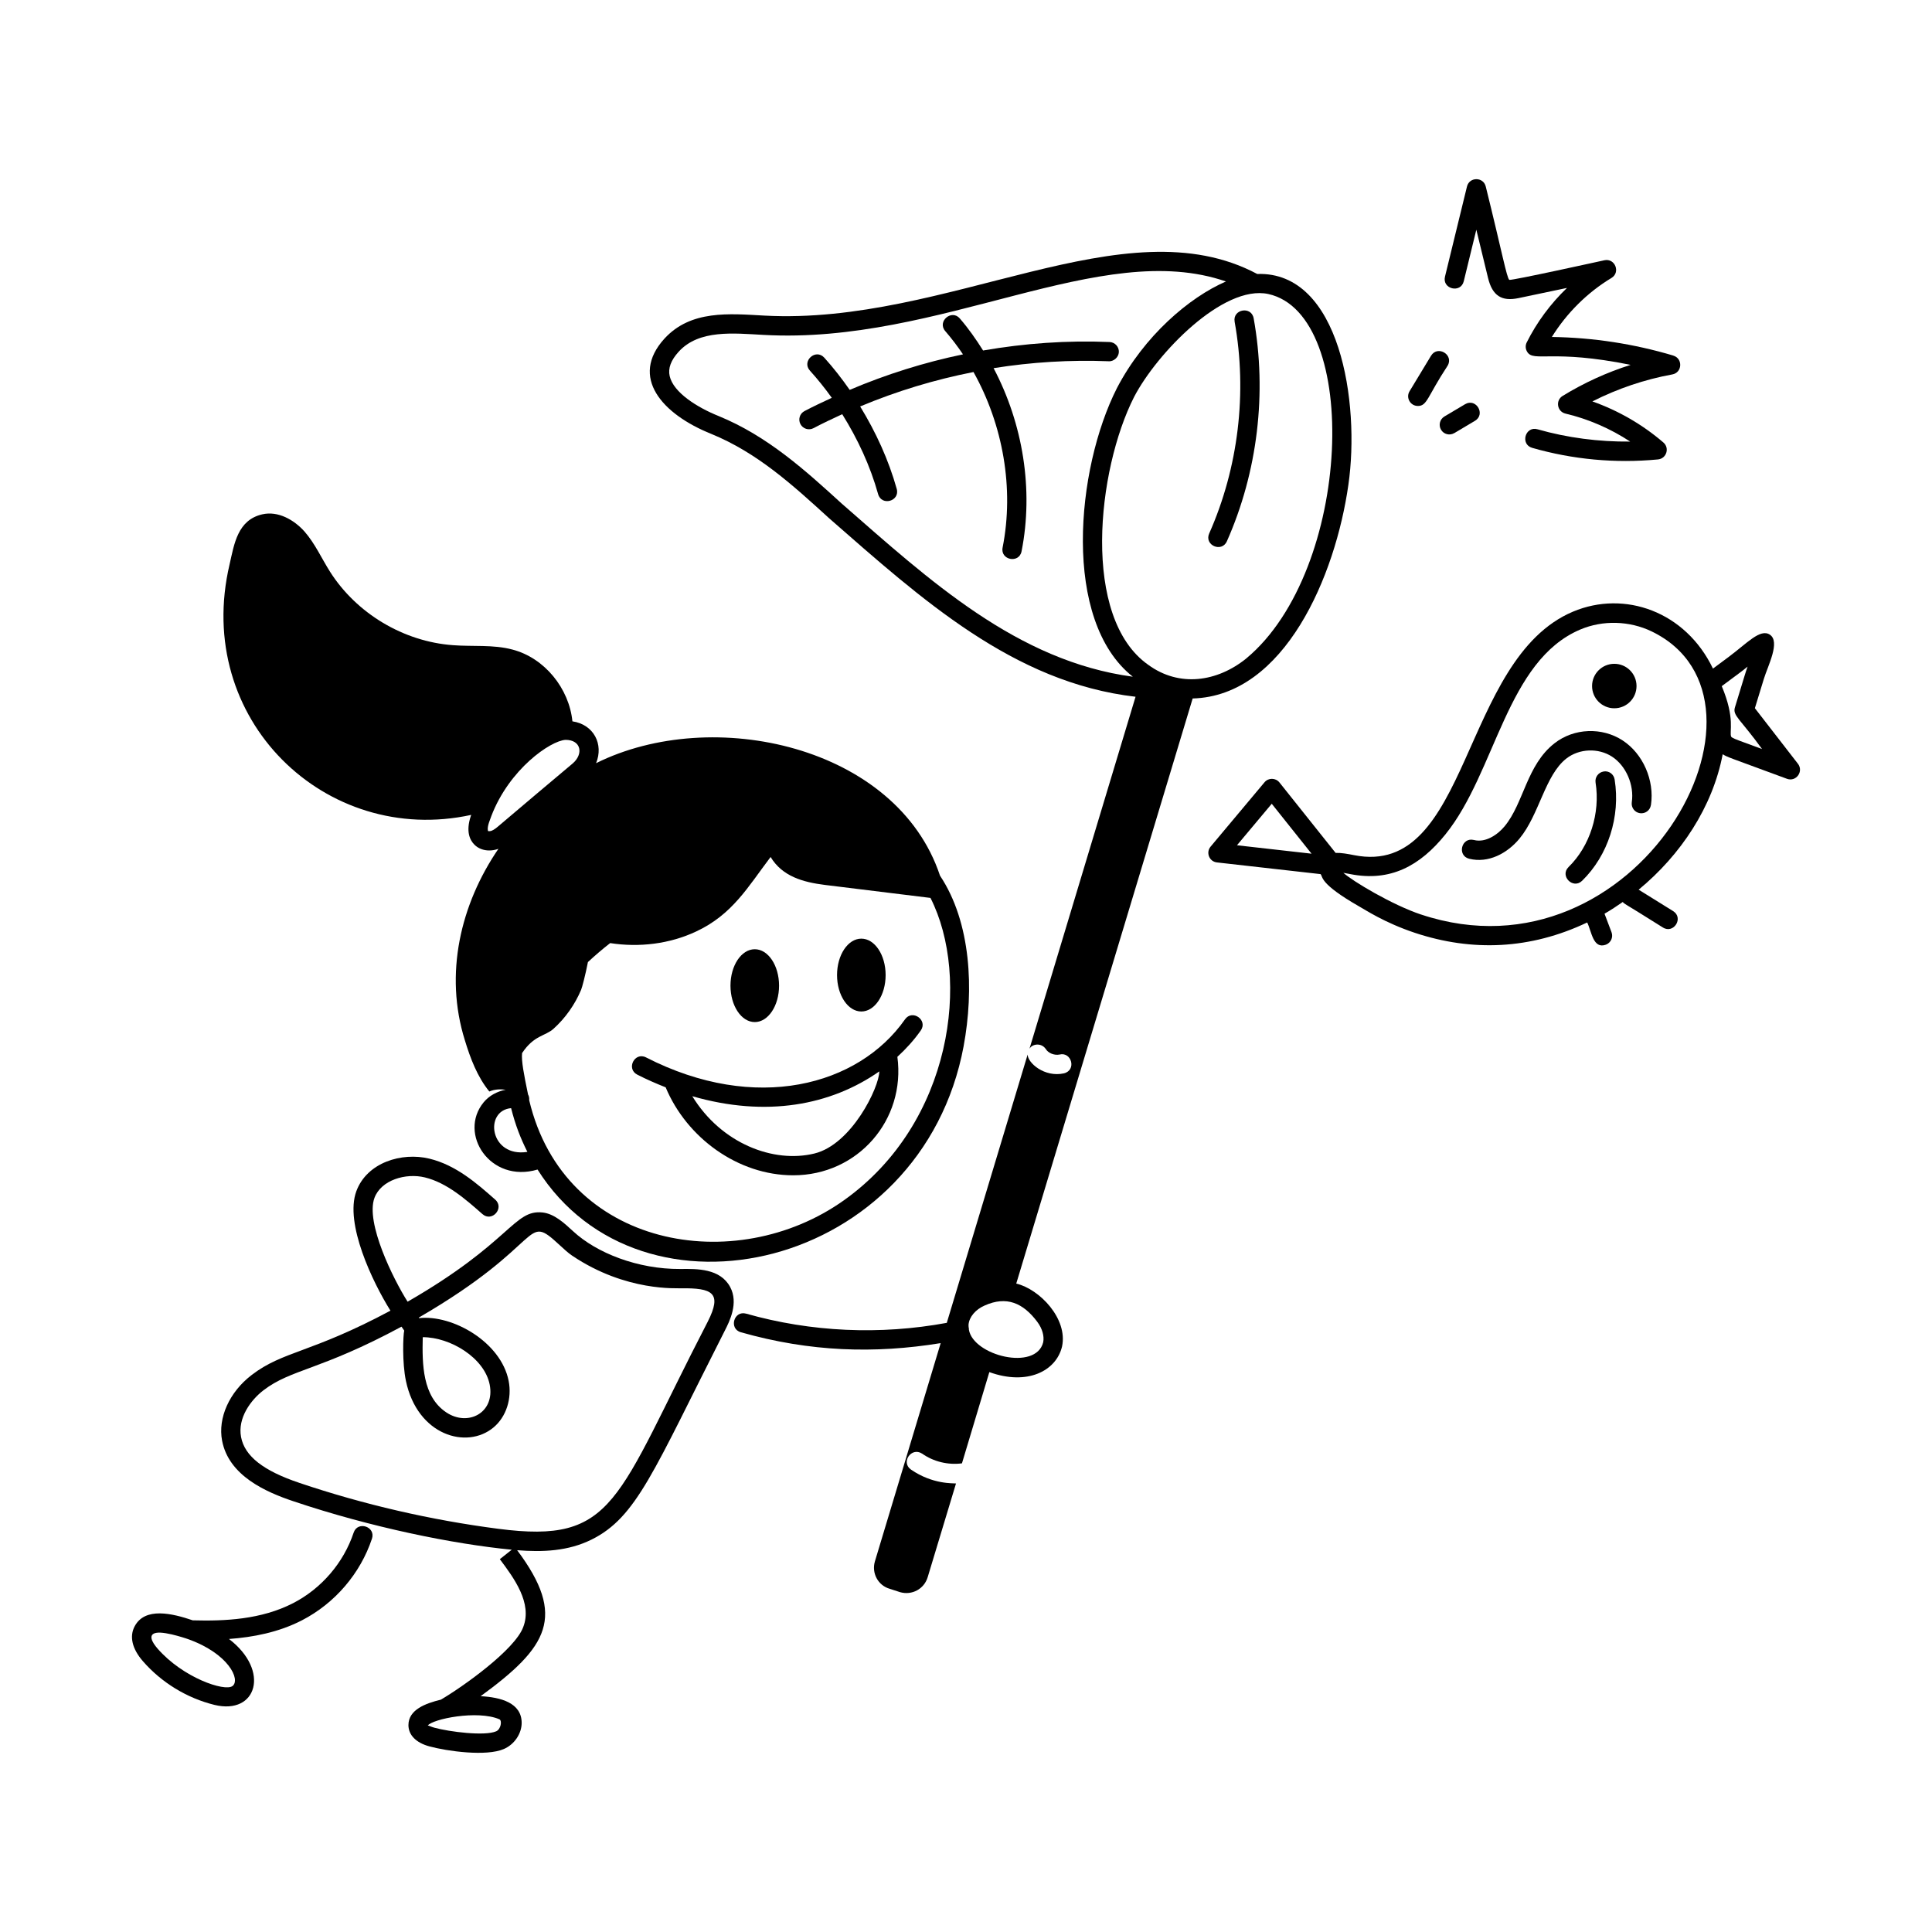 <svg id="Layer_1" enable-background="new 0 0 75 75" viewBox="0 0 75 75" xmlns="http://www.w3.org/2000/svg"><g id="Catching_Bird" fill="rgb(0,0,0)"><path d="m37.409 40.605c.402-2.164.297-4.788-.918-6.612-1.677-5.045-8.83-6.618-13.351-4.366.3-.732-.087-1.502-.919-1.625-.127-1.272-1.074-2.459-2.328-2.786-.75-.2-1.54-.11-2.31-.17-1.92-.14-3.74-1.23-4.77-2.85-.33-.52-.58-1.09-.99-1.56-.41-.46-1.03-.81-1.64-.67-.96.22-1.09 1.15-1.27 1.94-1.419 6.016 3.73 10.962 9.38 9.728l-.016.043c-.201.604-.035.939.14 1.113.146.147.352.225.575.225.109 0 .223-.019.336-.056.009-.003.015-.009.024-.013-1.479 2.161-2.112 4.864-1.306 7.437.213.701.485 1.422.95 1.989.2-.088.419-.096.636-.069-.328.064-.641.226-.858.49-.998 1.217.255 3.154 2.094 2.609 4.031 6.389 14.929 3.881 16.542-4.798zm-18.324-8.355c-.076.025-.129.016-.137.011-.009-.009-.039-.109.035-.332l.09-.249c.699-1.828 2.298-2.924 2.88-2.959.614 0 .705.553.277.918-.94.791-1.88 1.58-2.822 2.382-.116.1-.226.193-.323.228zm.756 10.768c.168.662.361 1.157.632 1.698-1.458.229-1.698-1.6-.632-1.698zm.702-.309c.007-.079-.006-.156-.044-.221-.166-.803-.262-1.3-.232-1.606.46-.698.899-.654 1.222-.946.461-.417.827-.936 1.069-1.509.036-.078.171-.591.265-1.079.278-.259.566-.505.864-.737 1.128.175 2.305.034 3.334-.449 1.413-.658 2.014-1.733 2.894-2.894.455.755 1.259.978 2.101 1.084 1.363.168 2.734.336 4.105.505 1.563 3.074.866 8.73-3.357 11.736-4.202 2.996-10.856 1.881-12.221-3.884z"/><path d="m22.959 59.769c1.765-.875 2.402-2.646 5.186-8.13.174-.343.536-1.056.198-1.681-.388-.715-1.274-.705-1.927-.696-.1 0-.107 0-.007 0-1.649.01-3.249-.618-4.165-1.469-.343-.316-.73-.676-1.184-.725-1.119-.12-1.226 1.155-5.237 3.464-.554-.874-1.641-3.064-1.287-4.029.257-.696 1.216-.977 1.957-.796.855.208 1.588.854 2.234 1.423.372.329.868-.234.496-.562-.711-.627-1.518-1.338-2.554-1.589-1.069-.26-2.424.144-2.837 1.266-.459 1.247.629 3.523 1.325 4.635-3.1 1.659-4.164 1.558-5.39 2.499-.864.663-1.314 1.663-1.146 2.546.258 1.362 1.697 1.994 2.758 2.35 3.045 1.025 6.233 1.666 8.487 1.885l-.463.367c.555.74 1.27 1.711.907 2.639-.325.876-2.317 2.298-3.194 2.814-.59.144-1.261.385-1.261.99.002.384.297.684.809.823.708.193 2.218.398 2.895.104.408-.176.692-.595.692-1.017-.002-.778-.815-.993-1.593-1.034 2.605-1.903 3.348-3.086 1.418-5.667.99.079 1.978.038 2.882-.41zm-3.697 7.44c-.444.194-1.813.02-2.4-.14-.137-.037-.217-.085-.247-.085-.006 0-.009.001-.012.004.18-.256 1.929-.613 2.782-.246.116.05.058.389-.123.467zm-2.851-15.3c1.077 0 2.393.804 2.598 1.838.217 1.088-.835 1.65-1.687 1.08-.923-.619-.936-1.866-.911-2.918zm-4.792 5.655c-1.401-.471-2.12-1.037-2.261-1.779-.14-.739.38-1.438.867-1.812 1.082-.831 2.199-.767 5.361-2.472.036.05.069.101.106.151-.045.188-.084 1.245.066 1.954.445 2.116 2.362 2.676 3.402 1.806.492-.411.722-1.122.585-1.811-.3-1.508-2.182-2.575-3.475-2.431-.005-.007-.009-.014-.014-.021 5.015-2.904 4.046-4.131 5.479-2.806.167.155.327.301.474.4 2.104 1.418 4.111 1.253 4.218 1.269 1.233-.018 1.614.177 1.051 1.288-3.594 6.951-3.569 8.644-8.14 8.047-2.618-.34-5.215-.939-7.718-1.782z"/><path d="m35.793 56.427c.45.32 1.02.45 1.55.38l1.063-3.542c1.466.531 2.595-.039 2.822-.991 0-.003.001-.006.002-.01.224-1.068-.862-2.215-1.779-2.436l6.848-22.713c3.571-.097 5.544-4.761 6.045-8.295.46-3.182-.326-8.295-3.538-8.184-5.156-2.747-11.987 2-19.125 1.616-1.377-.076-2.862-.223-3.886.892-1.364 1.498-.092 2.934 1.816 3.7 1.785.731 3.142 1.967 4.578 3.277 3.581 3.13 7.147 6.378 11.893 6.927l-4.119 13.669c.095-.19.451-.253.63 0 .1.17.34.26.54.22.463-.116.668.605.17.73-.758.168-1.41-.408-1.41-.73l-3.139 10.416c-2.583.477-5.266.36-7.789-.357-.478-.134-.68.587-.205.722 2.69.764 5.193.838 7.757.422l-2.555 8.478c-.13.45.12.93.58 1.06l.4.13c.46.13.93-.12 1.07-.58l1.1-3.64c-.1-.015-.897.046-1.75-.54-.401-.283.018-.887.43-.62zm12.594-30.871c-1.136.921-2.609 1.131-3.81.254-2.606-1.827-1.993-7.562-.552-10.4.88-1.691 3.456-4.369 5.207-3.997 3.61.79 3.259 10.724-.846 14.143zm-15.692-5.989c-1.421-1.296-2.891-2.636-4.802-3.418-.82-.329-1.749-.908-1.896-1.548-.069-.304.046-.615.352-.951.792-.864 2.127-.712 3.294-.649 6.89.384 13.075-3.759 17.948-2.074-1.429.618-3.179 2.117-4.232 4.139-1.59 3.133-2.141 9.026.617 11.204-4.487-.603-7.893-3.742-11.281-6.704zm7.577 31.754c.189.254.272.547.225.784-.279 1.131-2.718.522-2.885-.489-.001-.016.003-.03-0-.046-.001-.003-.003-.006-.004-.009-.004-.044-.014-.085-.01-.133.024-.301.27-.594.628-.749.845-.377 1.488-.106 2.047.642z"/><path d="m43.044 14.026c.191.006.38-.153.39-.359.008-.207-.153-.381-.36-.39-1.649-.069-3.295.049-4.911.329-.273-.434-.566-.854-.901-1.241-.316-.375-.895.112-.566.49.247.286.476.587.687.901-1.505.313-2.978.775-4.398 1.379-.304-.436-.631-.857-.987-1.251-.335-.367-.888.136-.557.504.303.335.586.688.849 1.055-.356.165-.712.332-1.06.515-.184.096-.254.323-.157.506.099.187.329.252.507.157.366-.193.74-.369 1.115-.542.604.966 1.087 2.007 1.393 3.102.136.479.855.274.723-.202-.316-1.128-.808-2.201-1.42-3.201 1.42-.594 2.894-1.041 4.4-1.336 1.146 2.05 1.584 4.519 1.13 6.814-.096.487.641.632.736.146.471-2.385.055-4.95-1.086-7.11 1.475-.236 2.974-.327 4.473-.268z"/><ellipse cx="33.437" cy="37.852" rx=".943" ry="1.414"/><path d="m29.3 39.677c.521 0 .943-.633.943-1.414 0-.781-.422-1.414-.943-1.414s-.943.633-.943 1.414c0 .781.422 1.414.943 1.414z"/><path d="m34.836 41.026c.34-.312.648-.652.908-1.022.286-.407-.331-.837-.613-.431-1.807 2.577-5.794 3.655-10.051 1.476-.442-.227-.783.441-.342.668.365.187.734.347 1.103.493.817 1.957 2.804 3.415 4.951 3.415 2.517 0 4.372-2.155 4.044-4.599zm-3.221 3.753c-1.582.388-3.613-.382-4.74-2.224 2.867.827 5.37.358 7.26-.964-.006.623-1.074 2.836-2.52 3.188z"/><path d="m14.439 59.735c.157-.474-.557-.706-.711-.237-.39 1.168-1.245 2.166-2.347 2.735-1.242.64-2.66.702-3.898.668-.802-.272-1.85-.522-2.253.227-.214.395-.102.878.317 1.359.723.831 1.71 1.434 2.78 1.697 1.642.399 2.175-1.328.562-2.559.932-.068 1.927-.257 2.835-.726 1.274-.658 2.264-1.812 2.714-3.164zm-5.415 5.717c-.3.226-1.922-.32-2.91-1.457-.216-.248-.376-.547-.051-.608.378-.073 1.392.298 1.215.236 1.589.556 2.074 1.585 1.746 1.83z"/><path d="m66.875 29.28c.195.118.144.086 2.495.953.356.13.654-.286.427-.582l-1.673-2.159.348-1.137c.156-.511.652-1.445.231-1.719-.375-.243-.882.334-1.593.863l-.613.456c-1.06-2.212-3.427-3.056-5.434-2.211-4.369 1.843-3.985 10.349-8.498 9.453-.247-.049-.496-.095-.717-.088l-2.18-2.734c-.149-.186-.431-.187-.58-.007l-2.093 2.498c-.192.229-.052.58.245.613l4.024.454c.101.107-.065.359 1.494 1.252.222.12.973.63 2.173 1.029 2.215.735 4.476.646 6.683-.404.172.343.225 1.046.727.862.193-.073.291-.29.218-.483l-.272-.719c.243-.14.477-.294.708-.455.105.11-.111-.061 1.558.99.419.263.819-.374.396-.637l-1.337-.831c1.635-1.347 2.874-3.212 3.262-5.257zm.967-3.403c-.108.301-.076.233-.492 1.582-.099.32.199.44 1.053 1.619l-.887-.327c-.068-.025-.276-.101-.312-.152-.082-.196.169-.688-.366-1.963.74-.554.707-.517 1.005-.759zm-19.823 6.936 1.35-1.611 1.545 1.938zm7.149 2.69c-1.119-.372-2.654-1.293-3.019-1.62.098.016.197.036.271.05 1.549.304 2.701-.312 3.695-1.547 1.959-2.432 2.363-6.739 5.238-7.951.872-.368 1.908-.338 2.767.078 5.539 2.682-.547 13.782-8.952 10.989z"/><path d="m64.09 31.25c.142-.961-.31-1.992-1.099-2.506-.803-.524-1.89-.48-2.643.108-1.087.846-1.192 2.321-1.938 3.223-.264.319-.732.652-1.194.533-.484-.12-.662.607-.184.728.748.187 1.484-.211 1.956-.783.772-.936.988-2.462 1.82-3.108.497-.388 1.242-.417 1.771-.072.544.354.866 1.098.767 1.769-.03.205.111.396.316.426.21.029.396-.112.426-.316z"/><path d="m62.251 29.95c-.204.033-.344.225-.311.43.189 1.185-.221 2.471-1.047 3.276-.356.346.17.879.523.537 1.011-.985 1.495-2.492 1.264-3.933-.032-.204-.221-.348-.43-.311z"/><path d="m62.667 27.495c.477 0 .863-.386.863-.863 0-.477-.386-.863-.863-.863-.477 0-.863.386-.863.863 0 .477.386.863.863.863z"/><path d="m47.928 12.489c.496 2.748.146 5.667-.987 8.22-.202.454.484.756.686.304 1.193-2.688 1.562-5.763 1.04-8.656-.09-.491-.827-.352-.738.133z"/><path d="m64.96 13.804c-1.534-.457-3.118-.7-4.717-.723.576-.929 1.382-1.729 2.313-2.29.362-.217.138-.776-.271-.688-.161.034-3.592.793-3.694.761-.1-.077-.285-1.091-.914-3.623-.093-.381-.636-.38-.729-0l-.854 3.499c-.117.482.612.659.729.178l.488-2.001.453 1.867c.171.71.542.921 1.177.79l1.89-.397c-.638.611-1.173 1.333-1.564 2.116-.059.118-.051.257.02.368.255.41.96-.117 4.014.503-.923.292-1.807.695-2.641 1.206-.284.175-.215.607.109.685.894.212 1.747.583 2.514 1.087-1.216.012-2.438-.146-3.596-.477-.479-.138-.682.585-.207.721 1.573.45 3.215.608 4.883.449.329-.032.46-.443.209-.658-.81-.696-1.749-1.239-2.756-1.594.976-.496 2.034-.854 3.103-1.048.389-.071.415-.617.041-.729z"/><path d="m55.04 15.76c.368 0 .361-.355 1.155-1.561.255-.425-.386-.812-.643-.388l-.834 1.379c-.151.251.032.569.321.569z"/><path d="m56.455 16.814.803-.478c.426-.253.044-.897-.383-.645l-.803.477c-.178.106-.236.336-.131.514.102.174.329.238.514.131z"/></g></svg>